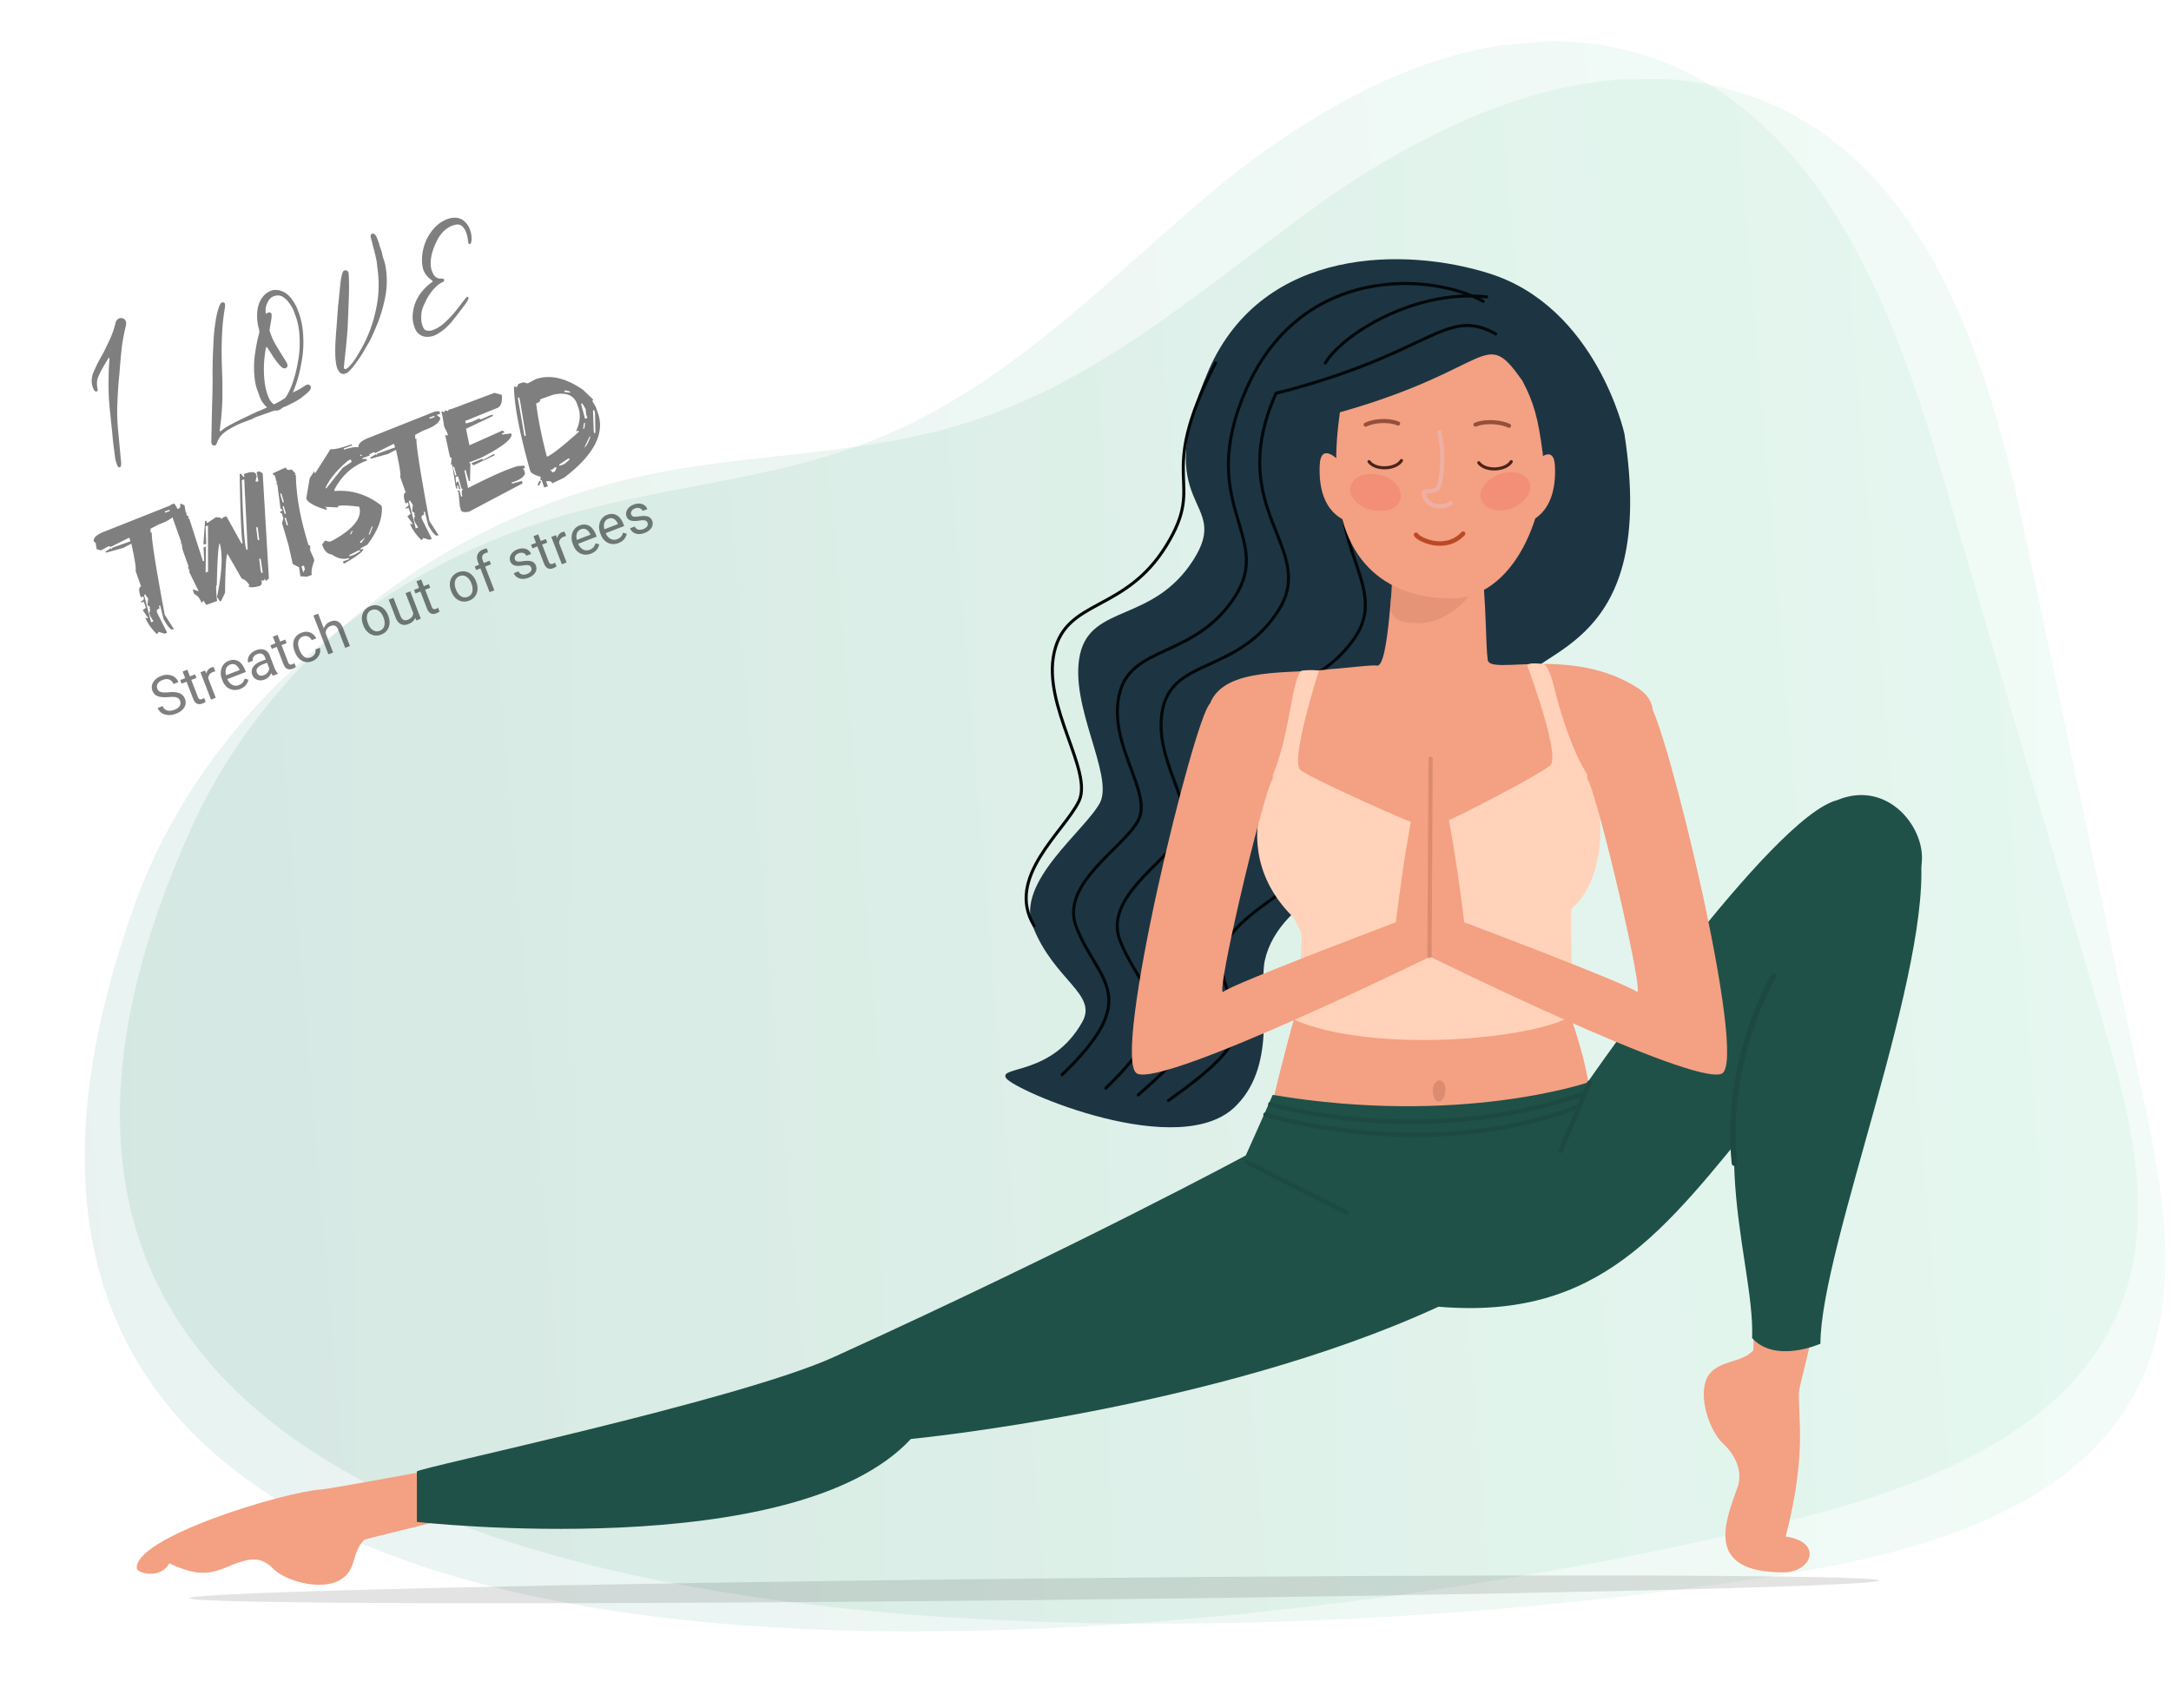 <svg xmlns="http://www.w3.org/2000/svg" width="704" height="554" fill="none" viewBox="0 0 704 554">
  <g clip-path="url(#clip0)" opacity=".1">
    <path fill="url(#paint0_linear)" d="M209.436 154.091c34.222-7.262 70.502-6.338 103.9-16.948 45.068-14.027 79.961-46.628 117.706-73.283 38.151-26.285 86.807-47.782 132.023-34.237 60.152 17.935 81.473 85.631 93.468 142.945 12.821 61.035 25.642 122.071 38.464 183.478 7.025 32.378 13.26 67.74-3.511 97.263-21.162 37.372-70.668 50.677-115.371 57.622-177.599 28.519-645.44 50.392-514.391-241.668 25.49-57.141 82.489-101.411 147.712-115.172z"/>
  </g>
  <g clip-path="url(#clip1)" opacity=".1">
    <path fill="url(#paint1_linear)" d="M181.717 167.451c33.546-9.926 69.787-11.853 102.249-25.053 43.828-17.521 76.053-52.76 111.59-82.297 35.97-29.198 82.788-54.449 128.927-44.496 61.375 13.158 87.944 78.972 104.401 135.167 17.573 59.84 35.146 119.681 52.75 179.892 9.545 31.726 18.537 66.49 4.136 97.239-18.164 38.917-66.473 56.067-110.492 66.501C400.466 536.777-64.214 595.31 43.502 293.864c20.927-58.967 74.274-107.574 138.215-126.413z"/>
  </g>
  <path fill="#F4A082" d="M135.546 477.569s-29.786 5.452-31.239 5.452c-11.987.727-61.387 15.63-59.934 25.807.727 1.454 7.628 3.272 10.534-1.817 10.17 4.725 13.803 3.271 20.705.363 4.722-1.817 8.717-2.907 12.713 1.091 3.632 3.998 15.256 7.633 21.794 3.998 5.812-3.271 3.632-8.723 7.991-13.085.364-.364 29.423-7.27 30.149-7.633 5.449-4.362-10.534-15.267-12.713-14.176z"/>
  <path fill="#1D3542" fill-rule="evenodd" d="M526.752 140.619s-9.081-41.073-43.952-51.978c-26.516-8.36-73.01-9.087-90.809 31.26-19.978 46.162 7.991 41.437-5.085 61.792-13.077 20.355-33.055 14.176-36.687 30.532-3.633 16.357 10.897 38.893 6.538 47.98-4.722 9.087-27.606 25.807-21.794 40.347 6.901 17.447 21.068 21.809 15.982 30.896-9.807 17.447-27.243 14.176-24.7 18.174 2.543 3.998 57.028 27.625 74.827 8.723 13.44-13.812 6.901-36.348 9.081-46.889 4.722-21.082 35.234-31.259 54.485-38.892 19.615-7.634 21.795-36.349 27.243-49.798 5.812-13.085 45.768-11.995 34.871-82.147z" clip-rule="evenodd"/>
  <path stroke="#01080A" stroke-linecap="round" stroke-linejoin="round" stroke-miterlimit="10" d="M480.984 97.73c-16.345-9.088-58.481-12.36-76.643 27.987-17.072 38.166 9.081 47.98-3.995 67.972-13.077 19.991-33.781 15.266-37.414 31.623-3.632 16.356 10.897 31.623 6.175 40.71s-25.79 20.718-19.978 34.894c6.902 17.447 21.794 22.172-4.722 47.616"/>
  <path stroke="#01080A" stroke-linecap="round" stroke-linejoin="round" stroke-miterlimit="10" d="M394.17 117.719c-19.978 38.893-2.542 37.439-15.982 59.248-13.44 21.809-32.328 17.084-36.324 34.531-3.996 17.447 12.713 38.529 7.991 48.343-4.722 9.814-23.973 24.717-14.529 40.347M484.98 108.269c-16.346-9.087-20.705 6.543-71.195 19.265-17.072 38.165 13.803 50.16.727 70.515-13.077 20.355-33.782 15.266-37.414 31.623-3.632 16.357 10.897 31.623 6.175 40.71s-25.79 20.719-19.978 34.895c6.902 17.447 21.794 22.172-4.722 47.616"/>
  <path stroke="#01080A" stroke-linecap="round" stroke-linejoin="round" stroke-miterlimit="10" d="M441.754 136.985c-19.251 37.075 11.261 50.887-2.906 70.515-14.166 19.629-34.507 13.449-39.229 29.443-4.359 15.993 9.444 31.986 4.359 41.073-5.086 9.087-26.88 19.265-21.795 34.167 6.176 17.811 14.893 18.538-13.076 42.891"/>
  <path stroke="#01080A" stroke-linecap="round" stroke-linejoin="round" stroke-miterlimit="10" d="M473.356 147.525c-22.884 34.895 5.812 51.615-10.17 69.789-15.983 18.174-35.961 9.814-41.773 25.444-6.175 15.63 5.812 32.713 0 41.073-6.175 8.36-28.695 16.357-25.063 31.623 4.359 18.175 12.713 19.992-17.435 41.437"/>
  <path fill="#F4A082" d="M452.652 177.694c-1.453 7.997-2.18 38.893-6.175 38.166-1.453-.364-12.714 1.09-14.53 1.09-12.713 1.818-34.87-1.09-39.593 11.268-4.358 10.905 40.683 51.615 33.781 78.513-2.905 11.268-14.529 50.16-15.255 61.792 51.942 9.45 106.065.727 105.338-3.635 0-28.715-14.529-43.255-11.623-66.881 2.179-2.908 9.807-26.898 10.17-34.167.364-6.907 33.418-29.442 16.346-40.71-21.431-13.813-47.947-3.999-48.674-9.087-.726-5.089-.363-18.175-2.179-32.35-1.816-12.722-26.153-12.359-27.606-3.999z"/>
  <path fill="#DB8C70" d="M478.441 187.872c0 5.816-9.807 14.539-18.888 14.176-9.081 0-9.16-3.683-8.26-9.766 0-5.816-1.184-12.043 7.897-12.043 9.444.363 19.251 1.454 19.251 7.633z" opacity=".6"/>
  <path fill="#F4A082" d="M434.127 149.344s-5.812-6.179-6.175 1.454c-.727 15.993 8.717 18.174 9.807 18.537 1.453.364-3.632-19.991-3.632-19.991zM498.056 149.706s5.812-6.18 6.175 1.454c.727 15.993-8.717 18.174-9.807 18.537-1.453.364 3.632-19.991 3.632-19.991z"/>
  <path fill="#F4A082" fill-rule="evenodd" d="M434.49 133.713c-.727 5.452-1.453 11.995-1.09 18.901 0 32.35 19.252 41.074 35.961 41.437 22.157 1.091 33.054-29.442 30.875-47.252-1.453-11.268-2.906-16.357-6.538-23.263-12.714-18.174-9.081-3.999-59.208 10.177z" clip-rule="evenodd"/>
  <path fill="#FFD2B9" d="M515.068 251.666c-5.218-7.543-9.466-22.01-11.032-28.527-1.567-6.516-3.039-7.581-3.039-7.581s-4.377-1.014-5.811.102c.383 1.084 11.051 29.617 7.47 32.588-2.861 2.594-29.139 16.504-39.239 20.679-10.239-3.82-38.801-16.772-41.751-19.266-3.319-2.85 5.664-31.05 6.008-32.147-2.249-.45-5.624 0-5.624 0s-1.297.536-2.636 7.103c-1.339 6.567-3.284 20.052-7.496 28.487-6.661 13.93-6.37 30.648 7.308 44.224.739.714 1.88 3.602 2.631 5.043 1.121 1.798-2.049 28.392-2.049 28.392 24.893 10.835 77.134 6.651 90.433-1.579 0 0-1.315-33.786-.601-34.526 12.171-10.391 10.645-35.449 5.428-42.992z"/>
  <path stroke="#EFAFA3" stroke-linecap="round" stroke-linejoin="round" stroke-miterlimit="10" stroke-width="1.38" d="M466.818 140.256c1.816 7.996.363 16.357-.363 17.811-1.453 2.18-5.086.363-4.722 2.18.726 4.362 6.175 4.726 8.717 2.908"/>
  <path stroke="#682C1A" stroke-linecap="round" stroke-linejoin="round" stroke-miterlimit="10" stroke-width="1.31" d="M442.844 137.711c2.18-1.09 6.902-1.817 10.534-.363" opacity=".69"/>
  <path stroke="#49241B" stroke-linecap="round" stroke-linejoin="round" stroke-miterlimit="10" d="M454.468 149.343c-1.816 2.908-8.354 3.271-10.534.363M490.065 149.707c-1.816 2.907-8.354 3.271-10.534.363"/>
  <path stroke="#682C1A" stroke-linecap="round" stroke-linejoin="round" stroke-miterlimit="10" stroke-width="1.31" d="M489.339 138.076c-2.18-1.091-7.265-1.818-10.897-.364" opacity=".69"/>
  <path stroke="#BC4926" stroke-linecap="round" stroke-linejoin="round" stroke-miterlimit="10" stroke-width="1.45" d="M459.19 173.425c.726 1.454 9.444 5.816 15.256-.363"/>
  <path fill="#ED5851" fill-rule="evenodd" d="M453.741 162.792c-1.453 2.908-6.175 3.635-10.533 2.181-4.359-1.817-6.539-5.452-4.723-8.36 1.453-2.908 6.175-3.635 10.534-2.181 4.359 1.817 6.175 5.452 4.722 8.36zM480.984 163.156c1.816 2.544 6.538 3.271 10.534 1.09 3.996-2.18 5.812-5.815 3.996-8.723-1.817-2.544-6.539-3.271-10.534-1.091-4.359 2.181-6.175 6.18-3.996 8.724z" clip-rule="evenodd" opacity=".24"/>
  <path fill="#EFAFA3" d="M465.728 365.251c0 1.817-.726 3.635-1.816 3.635-1.089 0-1.816-1.454-1.816-3.635 0-1.817.727-3.635 1.816-3.635.727.364 1.816 1.818 1.816 3.635z"/>
  <path stroke="#01080A" stroke-linecap="round" stroke-linejoin="round" stroke-miterlimit="10" d="M429.768 117.72c5.448-9.087 28.696-23.99 52.306-21.446"/>
  <path fill="#1F5148" d="M622.647 282.377c3.632-11.631-9.444-30.169-26.88-22.899-21.431 5.452-81.002 91.597-81.002 91.597s-41.409 14.176-102.069 3.999c-2.18 5.088-8.718 19.628-8.718 19.628s-53.759 29.078-133.671 65.427c-31.239 14.175-135.124 35.984-135.124 37.075v16.357s122.41 13.812 160.187-26.898c0 0 98.437-9.451 171.085-42.891 52.306 4.362 73.011-24.353 104.975-63.61 25.064-30.896 45.405-59.247 51.217-77.785z"/>
  <path stroke="#1D4941" stroke-linecap="round" stroke-linejoin="round" stroke-miterlimit="10" stroke-width="1.44" d="M411.928 358.097s49.037 14.87 101.748-3.387M410.354 361.477s52.186 16.446 101.869-2.768"/>
  <path stroke="#1D4941" stroke-linecap="round" stroke-miterlimit="10" stroke-width="1.44" d="M515.401 351.113l-9.353 22.134"/>
  <path fill="#F4A082" d="M590.682 420.502s-6.902 28.715-7.265 30.169c-.726 7.269 2.906 19.628-4.359 47.616 12.35 1.817 8.355 11.631-.726 11.631-25.79 0-18.889-16.356-14.893-27.624 1.816-5.089-.726-10.541-4.722-14.176-3.996-3.635-8.354-14.903-5.085-21.446 3.269-5.815 10.897-4.361 14.892-8.723.364-.364-.363-24.717 0-25.444 4.359-6.543 22.884 5.816 22.158 7.997z"/>
  <path fill="#1F5148" d="M622.647 275.834c4.722 37.075-32.328 128.673-32.328 159.932 0 0-14.53 6.543-22.158-1.817 1.09-26.898-21.068-74.877 14.166-122.494 21.431-29.442 27.243-27.261 40.32-35.621z"/>
  <path stroke="#1D4941" stroke-linecap="round" stroke-miterlimit="10" stroke-width="1.75" d="M575.212 316.37s-16.234 27.085-12.798 60.877"/>
  <path fill="#F4A082" d="M392.354 228.219c-5.085 4.362-32.328 115.588-23.61 119.95 9.081 4.361 96.984-38.893 96.984-38.893s-1.816-49.07-1.816-61.792c-5.085-.727-11.26 51.614-11.26 51.614s-53.033 19.992-55.939 22.536c-2.906 2.545 12.713-63.973 15.983-69.061 1.089-5.089-14.893-28.352-20.342-24.354z"/>
  <path fill="#F4A082" d="M534.743 228.219c5.086 4.362 32.329 115.588 23.611 119.95-9.081 4.361-96.621-38.893-96.621-38.893s1.816-49.07 1.816-61.792c5.085-.727 11.26 51.614 11.26 51.614s53.033 19.992 55.939 22.536c2.906 2.545-12.713-63.973-15.983-69.061-1.453-5.089 14.893-28.352 19.978-24.354z"/>
  <path stroke="#DB8C70" stroke-linecap="round" stroke-linejoin="round" stroke-miterlimit="10" stroke-width="1.38" d="M463.549 310.003l.363-63.973"/>
  <path fill="#DB8C70" d="M468.634 353.983c0 1.817-1.09 3.271-2.179 3.271-1.09 0-1.816-1.817-1.816-3.635 0-1.817 1.089-3.271 2.179-3.271 1.09 0 2.179 1.454 1.816 3.635z"/>
  <path stroke="#1D4941" stroke-linecap="round" stroke-miterlimit="10" stroke-width="1.44" d="M404.341 376.883l32.328 16.357"/>
  <path fill="#000" fill-opacity=".2" d="M609.358 512.564c.02 1.902-122.579 4.776-273.95 6.352-151.368 1.576-274 1.331-274.02-.648-.02-1.902 122.579-4.776 273.947-6.352 151.371-1.575 274.004-1.255 274.023.648z" opacity=".56"/>
  <path fill="#000" d="M35.477 116.32c-.028.711-.098 1.436-.126 2.146-.114 2.048-.13 4.108-.146 6.168-.016 2.06.066 4.132.23 6.174.15 2.002.398 4.015.59 6.001.351 3.097.564 6.196.998 9.263.132 1.028.248 2.013.406 2.984.138.652.414 1.301.635 1.923.074.207.216.343.357.48.198.163.56.128.666-.096.066-.21.188-.394.197-.63a7.575 7.575 0 00-.019-.974c-.345-3.473-.648-6.96-.994-10.433a65.09 65.09 0 01-.235-7.9c.119-3.217.294-6.407.623-9.558.13-1.214.203-2.454.292-3.652.154-1.409.251-2.844.405-4.253.24-2.746.786-5.414 1.39-8.056.077-.308.155-.615.15-.894.108-.879-.465-1.702-1.302-1.826-.852-.164-1.596.24-1.956 1.068-.148.239-.184.532-.262.84-.439 1.79-1.087 3.514-1.848 5.185-.67 1.404-1.311 2.753-1.995 4.116-.133.281-.309.576-.484.872-1.051 1.773-1.934 3.627-2.76 5.508a7.129 7.129 0 00-.517 2.098 6.057 6.057 0 00.564 3.301c.103.29.275.51.529.699.142.137.42.132.57.031.152-.1.247-.227.23-.408-.006-.278-.067-.583-.114-.846-.19-1.194-.143-2.377.309-3.472.413-.94.841-1.839 1.367-2.726.618-1.153 1.307-2.238 1.981-3.364.027-.056.11-.086.193-.115.044.124.088.249.076.346zm52.296 17.253l1.078-.383c1.81-.689 3.678-1.212 5.344-2.176l.124-.044c1.393-.681 2.687-1.374 3.88-2.357.506-.413 1.055-.841 1.547-1.296.246-.228.492-.455.682-.709.205-.213.297-.479.36-.828.123-.838-.761-1.224-1.327-.977-.207.074-.359.174-.551.289-.646.416-1.292.832-1.912 1.192-.785.419-1.614.713-2.355 1.256-.549.428-1.168.788-1.758 1.231-1.592 1.172-3.328 2.068-5.15 2.854-1.422.598-2.8 1.321-4.292 1.85-.125.045-.208.074-.317.16-.483.218-.925.421-1.366.624-.358.174-.717.348-1.034.507-.4.189-.758.363-1.158.551-.276.145-.608.263-.883.407a88.237 88.237 0 00-3.046 1.548c-1.268.636-2.521 1.315-3.645 2.227-.136.142-.33.257-.522.372 0 0-.083.029-.097-.012a.333.333 0 01-.142-.137c.033-.432.108-.879.156-1.269.127-1.352.352-2.693.438-4.03.145-1.826.277-3.694.283-5.517.004-1.962.023-3.883 0-5.789-.166-4.283-.332-8.566-.178-12.87.112-2.841.266-5.697.698-8.558.087-.544.16-1.13.273-1.73.021-.335.1-.643.08-.963.023-.195-.036-.36-.095-.526-.061-.305-.454-.493-.8-.416-.25.088-.484.218-.59.442a5.326 5.326 0 00-.429.9 25.383 25.383 0 00-1.197 5.046 55.608 55.608 0 00-.631 6.247c-.206 3.761-.33 7.493-.313 11.223.024 1.252.007 2.518-.01 3.785-.022 1.782-.07 3.62-.133 5.416-.056 2.868-.14 5.792-.18 8.702a58.265 58.265 0 00-.051 3.146c-.037.293-.031.571.072.861.076.347.345.578.694.641a.666.666 0 00.773-.321c.149-.24.282-.52.375-.787.45-1.233 1.182-2.193 2.196-3.02.261-.186.507-.413.81-.614a31.402 31.402 0 015.125-2.659c.788-.28 1.576-.56 2.35-.881.33-.117.677-.194.938-.379.66-.375 1.366-.625 2.07-.875l3.816-1.354zm-3.492-4.737c.512 1.312 1.327 2.424 2.403 3.349a3.621 3.621 0 002.161.961c.669.043 1.365.029 1.984-.331.563-.386 1.153-.829 1.616-1.367a15.745 15.745 0 002-3.044c.619-1.153 1.027-2.372 1.476-3.605a45.207 45.207 0 001.673-6.337c.228-1.201.455-2.402.585-3.615.118-1.116.18-2.258.2-3.386.027-3.605-.333-7.119-1.678-10.516l-.118-.332c-.5-1.41-1.276-2.675-2.162-3.855-.8-1.07-1.846-1.913-3.177-2.374-1.248-.491-2.514-.509-3.756.072-.841.392-1.582.935-2.193 1.712-1.196 1.498-1.747 3.234-1.878 5.102-.173 1.882.072 3.756.58 5.583.106.43.156.832.024 1.252-.065.21-.09.405-.155.615-.608 2.364-1.022 4.752-1.323 7.193-.178 1.604-.202 3.246-.128 4.901.153 2.14.388 4.251 1.248 6.28l.618 1.742zm1.931-26.924l.054-.113c-.35-1.51 0-2.894.754-4.189.592-1.097 1.61-1.645 2.777-1.78.82-.057 1.59.137 2.24.654.706.543 1.344 1.157 1.845 1.913.673.975 1.263 1.979 1.619 3.113l.088.249c1.052 2.569 1.493 5.26 1.573 7.986.087 2.35-.021 4.676-.449 7.023-.287 1.689-.617 3.393-1.1 5.059-.48 1.804-1.114 3.57-1.958 5.27a15.176 15.176 0 01-1.66 2.69c-.326.396-.667.75-1.08 1.037-.316.159-.633.318-.924.421-.512.135-1.015.033-1.41-.293-.722-.585-1.182-1.355-1.518-2.17a18.763 18.763 0 01-.92-2.988c-.366-1.691-.51-3.414-.558-5.124-.075-2.448.143-4.86.542-7.289.024-.196.09-.406.155-.616l.107-.224c.124-.044.21.065.281.133.33.537.702 1.059 1.033 1.595.775 1.265 1.608 2.558 2.576 3.708.313.356.626.711.966 1.011.156.178.381.285.606.392.225.107.503.102.752.013.414-.147.7-.528.635-.972-.12-.471-.268-.886-.54-1.256-.46-.771-.946-1.485-1.406-2.255-.891-1.458-1.824-2.902-2.605-4.445-.534-.978-.819-2.044-1.213-3.025-.103-.29-.067-.583.01-.891.174-1.088.363-2.136.537-3.225.048-.39.067-.864.059-1.281-.014-.696-.895-.943-1.32-.559-.15.1-.343.215-.494.315l-.054.113zm36.822-22.59l-.633-1.784c-.159-.317-.235-.663-.421-.924a2.162 2.162 0 00-.57-.685.743.743 0 00-.822-.082c-.291.103-.41.426-.404.704-.01.237.037.5.125.75.386 1.216.578 2.549 1.005 3.751.074.207.106.43.138.652.061.305.179.636.241.941.12.471.184.915.305 1.386.24.942.274 1.957.405 2.984.449 3.109.496 6.267.167 9.419a46.908 46.908 0 01-1.435 7.139c-.611 2.224-1.447 4.342-2.354 6.391-.922 2.008-2.027 3.894-3.146 5.738-.621 1.014-1.298 2.002-2.116 2.852a7.244 7.244 0 01-.792.795c-.151.1-.344.215-.551.289-.317.159-.628-.058-.648-.377a3.092 3.092 0 01.016-.613c.2-1.938.414-3.835.613-5.773.154-1.409.251-2.844.405-4.253.064-1.003.17-2.021.193-3.009.117-2.563.235-5.126.311-7.674.113-2.841.198-5.626.032-8.462-.02-.32-.055-.681-.075-1-.049-.404-.445-.73-.85-.82-.391-.048-.791.141-.951.478-.161.337-.295.618-.358.967-.152.755-.331 1.565-.428 2.346-.259 2.427-.477 4.839-.737 7.265a.996.996 0 01-.05.252c-.153 2.201-.332 4.459-.485 6.661-.167 2.16-.349 4.279-.433 6.41-.055 2.214-.053 4.454.407 6.672.167.735.471 1.327.914 1.917a1.656 1.656 0 001.792.578c.498-.177.939-.38 1.307-.791.409-.425.901-.88 1.281-1.388.653-.792 1.235-1.652 1.858-2.527a29.834 29.834 0 001.999-3.184c.727-1.238 1.47-2.435 2.085-3.728a64.805 64.805 0 001.733-3.93c.545-1.36 1.063-2.664 1.468-4.022.917-2.94 1.625-5.946 1.803-8.997.089-1.853.04-3.703-.246-5.562-.141-.79-.254-1.637-.534-2.425-.294-.83-.589-1.659-.717-2.547-.02-.32-.165-.595-.253-.844-.194-.678-.456-1.285-.677-1.907l.083-.03zm16.649 12.486c-1.509 1.143-2.805 2.49-3.859 4.124-1.309 2.1-1.989 4.395-2.024 6.928.013 1.35.33 2.638.869 3.894.769 1.641 2.191 2.491 3.916 2.485a6.29 6.29 0 003.033-.796c1.114-.675 2.214-1.392 3.157-2.287.504-.553 1.079-1.037 1.569-1.631.543-.706 1.1-1.371 1.643-2.077 1.018-1.342 2.051-2.642 3.054-4.025.312-.438.553-.943.808-1.407.08-.169.078-.308.06-.489.012-.097-.115-.192-.186-.26-.07-.069-.21-.066-.236-.01-.178.157-.398.328-.561.526-.828 1.087-1.697 2.19-2.525 3.277a32.637 32.637 0 01-4.746 5.046c-1.124.912-2.306 1.659-3.704 2.061a3.23 3.23 0 01-1.628.018c-.405-.09-.674-.321-.889-.665-.157-.178-.216-.344-.289-.551-.336-.815-.547-1.674-.537-2.565-.053-1.335.088-2.645.594-3.852.771-1.908 1.71-3.735 3.015-5.319.952-1.131 1.964-2.097 3.273-2.748.125-.044.249-.089.359-.174a.503.503 0 00.172-.435c.024-.195-.162-.456-.357-.48-.237-.01-.488-.06-.725-.07-.237-.01-.5.038-.766-.055a2.64 2.64 0 01-1.67-1.415c-.418-.785-.713-1.614-.8-2.517-.127-1.543.066-3.105.51-4.616a21.708 21.708 0 011.743-4.167c.766-1.393 1.772-2.637 3.133-3.54.85-.628 1.763-.952 2.76-1.166.972-.158 1.77.119 2.369.887.328.397.614.809.776 1.265.466 1.049.682 2.186.801 3.31.018.181.05.403.124.61.029.084.156.179.268.232.113.054.362-.035.415-.147.054-.112.149-.24.161-.337.089-.405.152-.755.159-1.13-.004-.933-.106-1.877-.415-2.748a6.673 6.673 0 00-1.767-2.874c-.936-.929-2.113-1.351-3.407-1.313-1.154.036-2.247.378-3.281.885-1.944.97-3.418 2.473-4.582 4.193-.757 1.156-1.375 2.309-1.795 3.625-.762 2.325-1.051 4.668-.671 7.055.284 1.72 1.13 3.054 2.487 4.113.212.205.452.353.706.543.071.068.074.207.118.332-.22.171-.398.328-.632.457zM55.345 163.861l1.312-.025.278.782-1.173.417 1.198.895c-.105 1.506-1.96 2.898-5.564 4.177l-2.6 1.363.026 1.312.391-.139c-.123 2.134 1.273 11.033 4.19 26.699l2.977 4.668-.39.139c-.584.207-1.568-.912-2.953-3.356l-.997-4.05-.139-.392-.391.139.277.783c-.782.277-1.08.677-.895 1.198l.138.391 3.003 5.981.14.391-.783.278-1.981-.618-.252.529-.391.139c-1.844-1.884-3.06-3.655-3.647-5.312l.53.253.391-.139-1.754-2.461 1.035-.807-.694-1.956-.783.278-.138-.391c.782-.278 1.08-.677.896-1.199l-.14-.391-.782.277c-.74-2.086-.719-3.267.063-3.545l-1.804-5.085c.284-.515-.166-3.438-1.35-8.769l-2.6 1.363-5.614 1.552-.139-.392 1.817-1.085.139.391.252-.529 5.867-2.082-.416-1.174-5.98 3.003-.53-.252-.392.139-2.208 1.224-1.45-.366-.304-2.095-.53-.252c-.462-1.304.87-2.511 4-3.621l20.844-8.278zm-1.93 2.006l.139.392 1.564-.556-.139-.391-1.564.555zm-6.7 27.04l2.271 8.883.783-.278-1.085-1.817-.278-.782.366-1.451-.391.139.252-.53-.139-.391-.53-.253-.139-.391.228-1.842-.947-1.426-.39.139zm8.65-29.208l1.174-.417 1.085 1.817c.782-.277 1.034-.807.757-1.59l.391-.138 1.06.504.441 2.486.392-.139-.253.53.14.391.529.253.139.391-.391.138.53.253.138.391 4.19 13.046.138.392.391-.139-.214-4.328.782-.278-.1 8.404.782-.278-.026-14.964-.782.277.24 5.64-.782.278-.14-.391.518-7.23.391-.139.278.782 2.851-1.892c1.18.013 1.84.219 1.981.618l.253-.53 1.173-.416 4.896 8.832.39-.139c-.413-1.166-.741-8.614-.985-22.343l.391-.139.808 1.034.39-.138-.277-.783.391-.138c1.933-.686 3.115-.665 3.546.063l.277.782-.365 1.451.138.391.783-.278-.58-2.876.781-.278 1.06.505.14.391 1.995 33.876-1.035.807-.278-.782-.252.53-.391.139-.53-.253c.37 1.044.164 1.704-.618 1.981-2.152.557-3.334.536-3.546-.063l.391-.138c-.723-1.212-1.569-1.939-2.536-2.183l-4.618-8.05c-.44.173-.709 4.379-.807 12.617l-1.262 2.65-.391.139-.947-1.426c1.648-8.011 1.93-13.836.846-17.475-.446.935-.753 5.448-.921 13.538-.322.115-.289 1.864.1 5.249l-3.52 1.25-.946-1.426-.252.53-.391.138c-.501-1.411-1.262-2.315-2.284-2.712l-.555-1.565 1.98.618-3.141-6.371.252-.53-.53-.253.252-.53-.39.139.252-.53-1.944-5.476-.302-2.094-.392.138.253-.529-3.609-10.17-.53-.253-.139-.391.896-1.198zm23.05-7.973c.402 13.346.86 20.748 1.378 22.205l.139.391.39-.139-1.124-22.734-.782.277zm4.658 15.316l.467 3.798.14.391.39-.139-.467-3.798-.138-.391-.392.139zm.985 10.22l.467 3.798.277.782.391-.139-.605-4.189-.14-.391-.39.139zm8.61-29.686c.216.804.846 1.021 1.889.651l1.268 1.311-.275.538.391-.139c.088 6.186 1.212 12.981 3.373 20.383l.695 2.396.529.252.116.399-.275.539.391-.139-.275.538 1.201 2.656.232.799c-.797 2.182-1.063 3.745-.798 4.687l-1.564.555-2.165-.113-.42-2.934-2.05-1.034-1.369-6.12-2.107-7.179.435-1.476-.463-1.597-.507-.26-.116-.4.783-.277-.116-.4-.507-.26-1.05-7.995-.39.139.275-.539-.718-2.387-.507-.261-.116-.399 4.21-1.934zm-1.827 8.575l.833 2.787.391-.139-.833-2.787-.391.139zm.79 4.124l.694 2.396.391-.139-.694-2.396-.392.139zm.65 3.733l.718 2.387.391-.139-.718-2.387-.39.139zm5.483 15.67l.58 1.996.527-1.068-.325-1.206-.782.278zm9.445-38.065c.875.276 3.161-.241 6.858-1.553l.116.399-2.738.972.116.399c3.267-1.159 5.585-1.101 6.953.175l.231.799-1.955.694.115.399 2.854-.572.116.399-2.347.833.116.399c.782-.277 1.25-.15 1.405.382-4.648 1.65-8.196 4.817-10.643 9.502l.115.4c5.526-.441 10.586 1.14 15.18 4.742l.116.399c.246 3.713-1.304 7.786-4.653 12.221l-2.254 1.24.116.4.782-.278c.22.716-1.895 2.348-6.346 4.894l-.231-.798 1.956-.694-.093-.408c-1.672.593-3.507.217-5.505-1.129-1.378-.185-2.366-1.121-2.965-2.808a5.63 5.63 0 01-.148-.492l.942-1.215 1.405.383.782-.278c6.954-3.763 9.918-7.457 8.891-11.082-3.638-.47-5.956-.529-6.953-.175l.116.399-4.398-.201.507.261.255.79c-4.101-1.239-6.337-2.501-6.706-3.786l1.117-6.562 1.492-2.291.232.799 5.051-7.958zm-1.59 12.455l.115.399 5.376-6.752 2.898-1.909-.232-.799-.782.278c-3.582 2.998-6.04 5.926-7.375 8.783zm7.853 15.269l.391-.139.551-1.076-.391.139-.551 1.076zm7.041-2.498l-.986 2.551.391-.138.986-2.552-.391.139zm-3.791 4.868l.139.391.391-.139 1.217-1.753-1.747 1.501zm-3.469 4.314l.116.399 1.565-.555 1.84-1.093-.139-.392-.391.139-2.991 1.502zm27.914-46.614l1.312-.025.277.782-1.173.417 1.199.896c-.105 1.505-1.96 2.897-5.565 4.176l-2.599 1.363.025 1.312.391-.139c-.123 2.134 1.273 11.033 4.19 26.699l2.978 4.668-.392.139c-.582.207-1.567-.912-2.952-3.356l-.997-4.05-.139-.391-.391.138.278.783c-.783.277-1.081.677-.896 1.198l.139.392 3.003 5.98.139.391-.783.278-1.981-.618-.252.53-.391.138c-1.843-1.884-3.059-3.655-3.647-5.311l.53.252.391-.139-1.754-2.46 1.035-.808-.694-1.956-.782.278-.139-.391c.782-.278 1.081-.677.896-1.199l-.139-.391-.782.278c-.74-2.086-.719-3.268.063-3.546l-1.805-5.085c.284-.515-.166-3.438-1.35-8.769l-2.599 1.363-5.615 1.552-.138-.391 1.816-1.085.139.391.253-.53 5.867-2.082-.417-1.174-5.98 3.003-.53-.252-.391.139-2.209 1.224-1.451-.366-.302-2.095-.53-.252c-.463-1.304.87-2.511 3.999-3.621l20.845-8.278zm-1.931 2.007l.139.391 1.564-.555-.138-.392-1.565.556zm-6.7 27.039l2.272 8.883.782-.278-1.085-1.817-.278-.782.366-1.451-.391.139.252-.53-.138-.391-.53-.253-.139-.391.227-1.842-.946-1.426-.392.139zm27.82-35.052l2.352.642c.269 2.512-.333 3.978-1.808 4.398l-10.052 4.085.232.799 1.981-.548 2.288-1.071.524.306.399-.115 2.679-1.21.807-.209.116.4-8.754 4.168 1.083 5.315.4-.116 10.327-4.623.492.291.116.4-.807.208.139.391 2.905-.357.115.4c-.05 1.658-3.374 4.167-9.97 7.527l-3.886 1.534.507.261-.123 5.639-.391.139-1.019-3.602-.4.116 1.168 5.699c7.437-3.813 12.805-6.184 16.102-7.112l2.098-.149.254.791-.798.231.492.292.347 1.198c-.403 1.248-1.852 2.228-4.345 2.94l.116.4 3.203-.904.208.807-17.252 9.127-.4.116c-1.356.17-2.129-.013-2.319-.55l-.025-.069-.347-1.198-.421-4.617-.515-.284.79-.254.556 2.005.408-.093c-.309-1.358-.226-2.096.251-2.214l-.524-.306-1.103-3.986-.807.208.157 2.121.306-.524.399-.115.672 2.404-.407.092-.34-1.175-.399.116.232.799-.4.116-.231-.799-1.101-7.044-.399.116.228-2.206-.515-.283-.116-.399-1.492-6.906.515.284.399-.116-.231-.799-.956-1.889-.619-3.717-.348-1.198.408-.093.515.283.283-.515.408-.092.507.26.283-.515 1.206-.324 13.647-5.128zm-13.514 24.044l.787 2.803.399-.116-.779-2.78-.407.093zm13.087-4.075l.391-.138.093.407-6.834 3.228-.523-.307-.107-.376 3.486-1.418.115.399 3.379-1.795zm8.163-22.843l1.564-.556 1.451.366 2.599-1.362c4.525-1.606 9.623-.479 15.293 3.381l3.344 3.217-.253.53 1.085 1.817.694 1.956c2.379 6.703-1.293 13.731-11.015 21.084l-3.772 1.779c-.234-.659-.895-.866-1.981-.618l.555 1.564-1.173.417-.833-2.347-.53-.252.252-.53-.139-.391c-1.945-.519-3.051-1.154-3.318-1.906-3.409-12.088-5.159-21.156-5.249-27.203l.391-.139.53.252.505-1.059zm-.177 4.466l2.069 12.037.139.391.391-.138-1.93-11.646-.278-.783-.391.139zm7.23.517c.185.522-.244.968-1.287 1.338.644 5.125 1.805 10.879 3.482 17.261 1.519-.539 4.968-3.231 10.347-8.076l-.139-.391-.782.278c1.329-2.873 1.586-5.459.769-7.76l-.416-1.173c-1.018-2.869-3.575-3.87-7.672-3.003l-4.302 1.526zm7.823-2.776l.138.392 1.843.227-.139-.391-1.451-.366-.391.138zm5.463 4.227l1.275 4.833.782-.278-.417-1.173-.164-1.704-1.085-1.816-.391.138zm3.849 2.158l.265 6.952.138.391.391-.139-.126-6.561-.277-.782-.391.139zm-2.94 4.126l-.227 1.842.391-.139.227-1.842-.391.139zm.151 7.873c.581-.31 1.216-1.416 1.905-3.318l-.138-.391-1.767 3.709zm-8.163 5.539l.138.392 1.565-.556 1.678-1.476-.139-.391-.391.139-2.851 1.892zm-2.991 1.502l.808 1.035.782-.278.505-1.06-.139-.391-.391.139-1.035.807-.53-.252zm-3.469 3.874l.391-.139.138.391-.504 1.06-.391.139-.139-.392.505-1.059zM54.659 226.071c-1.404.121-2.54.035-3.407-.259-.869-.299-1.473-.889-1.813-1.769a3.105 3.105 0 01-.142-1.857c.15-.623.477-1.192.981-1.707.508-.523 1.161-.938 1.96-1.246.869-.335 1.685-.458 2.447-.369.769.086 1.426.341 1.972.765.553.421.95.949 1.195 1.583l-1.599.617c-.27-.7-.707-1.175-1.312-1.425-.608-.255-1.343-.217-2.207.117-.803.31-1.345.723-1.623 1.238-.278.516-.306 1.063-.082 1.643.13.339.341.6.632.783.29.183.678.3 1.162.352.485.052 1.094.043 1.827-.026 1.018-.098 1.875-.089 2.572.025.703.112 1.278.342 1.727.69.452.341.797.82 1.035 1.438.247.639.292 1.269.135 1.888-.153.612-.494 1.171-1.021 1.675-.528.505-1.21.919-2.046 1.242-.76.293-1.54.434-2.343.423a4.367 4.367 0 01-2.161-.598c-.643-.38-1.111-.95-1.404-1.71l1.59-.613c.203.524.503.911.9 1.16.403.246.856.37 1.359.371a4.397 4.397 0 001.566-.312c.814-.315 1.38-.728 1.698-1.239.317-.512.362-1.063.134-1.654-.15-.388-.356-.679-.62-.873-.259-.201-.631-.327-1.116-.379-.487-.057-1.152-.048-1.996.026zm12.039 1.488c-.308.245-.678.45-1.11.617-.618.238-1.187.244-1.707.018-.516-.228-.934-.761-1.257-1.597l-2.126-5.511-1.615.624-.446-1.157 1.615-.623-.832-2.156 1.534-.592.832 2.157 1.656-.639.446 1.156-1.657.639 2.13 5.518c.162.421.359.672.59.752.23.075.496.054.797-.062.114-.044.237-.101.367-.17.128-.075.23-.139.303-.192l.48 1.218zm1.868-11.102c.098-.038.227-.072.385-.101.156-.035.267-.05.332-.043l.54 1.402a4.39 4.39 0 00-.77.222c-.504.194-.882.469-1.134.823a2.216 2.216 0 00-.39 1.235l2.432 6.305-1.533.592-3.423-8.873 1.492-.575.422.996c.086-.461.265-.859.537-1.197.27-.342.64-.604 1.11-.786zm11.153 1.463l-6.002 2.316c.229.545.537 1.001.923 1.367.386.366.824.606 1.313.718.493.105 1.001.057 1.526-.146.514-.198.917-.473 1.209-.824a3.46 3.46 0 00.663-1.283l1.205.364a4.192 4.192 0 01-.834 1.745c-.424.528-1.041.948-1.85 1.26-.81.312-1.593.404-2.352.276a4.024 4.024 0 01-2.024-.971c-.584-.522-1.036-1.196-1.354-2.021l-.136-.353c-.356-.924-.487-1.8-.392-2.628.093-.833.364-1.547.813-2.141a3.85 3.85 0 011.699-1.287c.825-.318 1.58-.396 2.265-.233.688.156 1.288.508 1.802 1.057.513.55.934 1.251 1.263 2.103l.263.681zm-2.052-.753c-.312-.678-.724-1.184-1.237-1.52-.51-.344-1.12-.379-1.83-.105a2.139 2.139 0 00-1.274 1.264c-.234.599-.245 1.326-.035 2.181l4.42-1.705-.044-.115zm11.392-.457c.12.311.272.623.455.936a3.9 3.9 0 00.552.747l.05.132-1.598.616c-.175-.177-.366-.458-.57-.844-.18.446-.447.854-.801 1.223-.35.361-.783.641-1.297.839-.59.228-1.16.315-1.707.263a2.862 2.862 0 01-1.425-.543c-.4-.304-.693-.7-.881-1.186-.243-.629-.287-1.224-.133-1.786.16-.564.495-1.07 1.006-1.519.515-.456 1.18-.841 1.994-1.155l1.493-.576-.273-.705c-.208-.541-.533-.903-.974-1.084-.437-.19-.956-.168-1.558.064a2.524 2.524 0 00-.908.576 1.767 1.767 0 00-.48.779c-.077.275-.067.538.03.789l-1.533.592c-.167-.432-.18-.907-.041-1.426.139-.518.428-1.007.866-1.465.437-.463 1-.828 1.689-1.094.656-.253 1.273-.362 1.851-.328a2.729 2.729 0 011.55.551c.45.336.8.826 1.048 1.471l1.595 4.133zm-3.493 2.252c.35-.135.652-.321.906-.557.258-.244.457-.509.597-.796.14-.287.223-.57.247-.849l-.708-1.837-1.247.481c-.874.337-1.49.735-1.847 1.193-.36.453-.435.95-.226 1.491.112.29.278.524.497.703.22.179.482.288.786.328.302.034.634-.018.995-.157zm10.39-2.69c-.309.245-.678.45-1.11.617-.618.238-1.187.244-1.708.018-.515-.229-.934-.761-1.256-1.597l-2.126-5.511-1.616.623-.446-1.156 1.616-.623-.832-2.157 1.533-.591.832 2.157 1.657-.64.446 1.157-1.657.639 2.13 5.518c.162.421.359.672.59.752.23.075.496.054.796-.062.115-.044.238-.101.368-.17.128-.075.23-.139.303-.192l.48 1.218zm7.749-6.211c.173.53.184 1.088.033 1.673a3.825 3.825 0 01-.875 1.591 3.945 3.945 0 01-1.556 1.071c-.858.331-1.66.415-2.409.251a3.956 3.956 0 01-1.945-1.087c-.554-.558-.99-1.247-1.306-2.067l-.133-.345c-.316-.82-.456-1.62-.418-2.401a3.89 3.89 0 01.712-2.111c.442-.629 1.092-1.109 1.95-1.441.678-.261 1.333-.354 1.965-.277a3.368 3.368 0 011.693.675c.488.371.863.854 1.125 1.45l-1.452.56a2.394 2.394 0 00-.697-.88 2.108 2.108 0 00-1.008-.44 2.234 2.234 0 00-1.151.142c-.585.226-1 .562-1.242 1.007-.245.44-.35.93-.318 1.47.03.535.155 1.086.374 1.655l.133.344c.35.908.83 1.596 1.437 2.065.614.466 1.352.533 2.216.2.355-.137.658-.339.907-.604.252-.274.426-.579.522-.918a1.843 1.843 0 00-.009-1.023l1.452-.56zm3.442-8.488c1.897-.732 3.26-.023 4.089 2.125l2.243 5.814-1.534.592-2.249-5.831c-.261-.678-.599-1.113-1.012-1.305-.408-.194-.907-.177-1.498.05-.47.182-.844.474-1.122.876-.272.4-.435.859-.487 1.375l2.449 6.347-1.534.591-4.859-12.595 1.534-.592 1.841 4.773a3.561 3.561 0 012.139-2.22zm10.621 1.084c-.331-.858-.465-1.692-.4-2.502.064-.81.325-1.526.782-2.148.46-.63 1.095-1.101 1.904-1.413.82-.316 1.612-.396 2.376-.238a4.084 4.084 0 012.031 1.063c.591.557 1.053 1.264 1.384 2.122l.072.189c.332.858.465 1.692.401 2.502a4.147 4.147 0 01-.791 2.151c-.457.623-1.093 1.091-1.907 1.405-.815.314-1.603.396-2.365.244a4.242 4.242 0 01-2.031-1.063c-.591-.557-1.052-1.265-1.384-2.123l-.072-.189zm1.606-.403c.232.602.537 1.115.914 1.541.384.424.821.71 1.312.86.489.144 1.004.112 1.545-.097.536-.207.937-.527 1.202-.963.263-.44.392-.945.386-1.515a4.888 4.888 0 00-.349-1.758l-.073-.189a4.88 4.88 0 00-.923-1.538c-.383-.423-.82-.71-1.311-.86-.491-.149-1.007-.12-1.549.089-.535.207-.935.53-1.198.971-.258.439-.387.944-.386 1.515.006.569.125 1.154.357 1.756l.073.188zm13.666-10.481l3.423 8.872-1.459.563-.363-.868c-.323.922-1.056 1.604-2.198 2.044-.913.353-1.73.36-2.45.022-.721-.337-1.3-1.074-1.739-2.211l-2.208-5.724 1.533-.592 2.215 5.74c.284.738.636 1.202 1.055 1.393.422.182.871.182 1.346-.002 1.148-.443 1.751-1.168 1.808-2.176l-2.496-6.47 1.533-.591zm9.491 6.531a4.18 4.18 0 01-1.109.616c-.618.239-1.187.245-1.708.018-.515-.228-.934-.76-1.256-1.597l-2.126-5.51-1.615.623-.447-1.156 1.616-.623-.832-2.157 1.533-.591.832 2.156 1.657-.639.446 1.156-1.657.639 2.129 5.519c.163.421.36.672.592.752.229.074.495.054.795-.062.115-.045.238-.101.368-.171.128-.074.229-.138.303-.192l.479 1.219zm3.756-6.649c-.331-.858-.464-1.692-.4-2.502.065-.81.325-1.526.782-2.148.461-.63 1.096-1.101 1.905-1.413.82-.317 1.612-.396 2.376-.239a4.085 4.085 0 012.03 1.063c.592.557 1.053 1.265 1.384 2.123l.073.189c.331.858.465 1.692.4 2.502a4.152 4.152 0 01-.79 2.151c-.457.622-1.093 1.091-1.908 1.405-.814.314-1.602.395-2.364.243a4.233 4.233 0 01-2.031-1.063c-.591-.557-1.053-1.264-1.384-2.122l-.073-.189zm1.606-.403c.232.601.537 1.115.915 1.541.383.423.821.71 1.312.86.489.144 1.004.112 1.545-.097.536-.207.936-.528 1.202-.963.263-.441.392-.946.386-1.515a4.893 4.893 0 00-.349-1.759l-.073-.189a4.894 4.894 0 00-.923-1.537c-.383-.424-.82-.71-1.311-.86-.492-.15-1.008-.12-1.549.089-.536.206-.935.53-1.198.971-.258.438-.387.943-.386 1.515.006.569.125 1.154.357 1.755l.072.189zm9.512-11.875c-.486.188-.807.478-.964.871-.158.388-.134.85.073 1.385l.364.943 1.886-.727.446 1.156-1.886.728 2.977 7.716-1.534.591-2.976-7.716-1.394.538-.446-1.156 1.394-.538-.364-.943c-.365-.946-.389-1.772-.071-2.479.321-.714.941-1.248 1.859-1.602a4.745 4.745 0 011.092-.271l.39 1.253a5.134 5.134 0 00-.846.251zm12.25 3.988c-1.139.189-2.056.191-2.749.006-.687-.187-1.165-.628-1.433-1.322a2.39 2.39 0 01-.09-1.454c.122-.499.386-.962.793-1.389.412-.429.941-.768 1.586-1.017.688-.265 1.337-.374 1.946-.327.609.048 1.128.231 1.559.548.433.31.749.722.947 1.236l-1.533.592a1.452 1.452 0 00-.503-.645 1.744 1.744 0 00-.869-.324 2.17 2.17 0 00-1.073.15c-.399.154-.705.345-.919.572-.216.221-.348.457-.396.708a1.29 1.29 0 00.067.709c.09.235.221.411.391.527.174.109.43.17.768.184.344.012.815-.028 1.414-.121.809-.117 1.49-.151 2.043-.1.553.05 1.006.199 1.359.446.358.245.629.605.813 1.08.198.514.232 1.026.101 1.534-.132.504-.415.967-.847 1.392-.435.419-.995.76-1.678 1.024-.754.291-1.459.409-2.115.354-.652-.062-1.205-.26-1.661-.593a2.763 2.763 0 01-.973-1.254l1.533-.592c.174.385.413.663.718.835.302.166.628.244.976.235.354-.01.703-.082 1.048-.215.399-.154.719-.341.961-.56.246-.226.405-.464.479-.712.072-.254.06-.503-.035-.749a1.354 1.354 0 00-.402-.58c-.174-.14-.438-.23-.792-.269-.354-.039-.832-.009-1.434.091zm10.81.305c-.308.244-.678.45-1.11.616-.617.239-1.187.245-1.707.018-.515-.228-.934-.76-1.257-1.597l-2.126-5.51-1.615.623-.446-1.156 1.615-.623-.832-2.157 1.534-.591.832 2.156 1.656-.639.446 1.156-1.656.639 2.129 5.519c.162.421.359.671.591.752.23.074.495.054.796-.062.114-.045.237-.101.367-.171.129-.074.229-.138.303-.192l.48 1.219zm1.868-11.102c.099-.038.227-.072.385-.102.156-.035.267-.049.332-.043l.541 1.402a4.33 4.33 0 00-.772.223c-.503.194-.88.468-1.133.823a2.208 2.208 0 00-.39 1.234l2.432 6.306-1.533.591-3.423-8.872 1.492-.576.422.996c.086-.46.265-.859.537-1.196.27-.343.64-.605 1.11-.786zm11.153 1.463l-6.002 2.315c.229.546.537 1.002.923 1.368a2.8 2.8 0 001.313.718c.493.105 1.002.056 1.526-.146.514-.198.917-.473 1.209-.824.297-.353.518-.781.663-1.283l1.205.364a4.185 4.185 0 01-.834 1.744c-.424.528-1.041.948-1.85 1.261-.809.312-1.593.404-2.352.276a4.02 4.02 0 01-2.024-.972c-.584-.522-1.036-1.195-1.354-2.021l-.136-.352c-.356-.924-.487-1.8-.392-2.628.093-.834.364-1.547.813-2.142a3.85 3.85 0 011.699-1.286c.825-.318 1.58-.396 2.265-.233.688.155 1.288.507 1.802 1.057.513.549.934 1.25 1.263 2.103l.263.681zm-2.052-.754c-.312-.677-.724-1.184-1.237-1.52-.509-.343-1.119-.378-1.83-.104a2.137 2.137 0 00-1.274 1.264c-.233.599-.245 1.326-.035 2.18l4.42-1.705-.044-.115zm10.974-2.688l-6.003 2.315c.23.546.537 1.002.923 1.368.387.366.824.605 1.314.718.492.105 1.001.057 1.526-.146.514-.198.917-.473 1.208-.824.297-.353.519-.781.664-1.283l1.205.364a4.195 4.195 0 01-.834 1.745c-.425.528-1.041.948-1.85 1.26-.81.312-1.594.404-2.353.276a4.017 4.017 0 01-2.023-.972c-.584-.522-1.036-1.195-1.354-2.021l-.136-.352c-.357-.924-.487-1.8-.392-2.628.093-.834.364-1.547.813-2.141a3.844 3.844 0 011.698-1.287c.826-.318 1.581-.396 2.265-.233.688.155 1.289.508 1.802 1.057.514.549.935 1.25 1.264 2.103l.263.681zm-2.053-.754c-.311-.677-.723-1.184-1.236-1.52-.509-.343-1.119-.378-1.83-.104a2.137 2.137 0 00-1.274 1.264c-.234.599-.246 1.326-.035 2.18l4.42-1.705-.045-.115zm7.004-1.015c-1.14.188-2.056.19-2.749.005-.688-.187-1.165-.627-1.433-1.321a2.383 2.383 0 01-.09-1.454c.121-.499.386-.962.792-1.389.413-.429.941-.768 1.586-1.017.689-.266 1.338-.375 1.947-.327.609.048 1.128.23 1.558.548.434.31.75.722.948 1.236l-1.533.591a1.455 1.455 0 00-.503-.644 1.748 1.748 0 00-.87-.324c-.337-.046-.695.004-1.072.15-.399.154-.706.344-.92.571-.216.222-.347.458-.395.709a1.3 1.3 0 00.066.709c.091.235.222.411.392.527.174.109.43.17.768.184.344.012.815-.029 1.413-.121.809-.118 1.49-.151 2.044-.101.553.05 1.006.199 1.359.446.358.245.629.605.812 1.081a2.47 2.47 0 01.102 1.534c-.132.503-.415.967-.848 1.391-.435.419-.994.761-1.677 1.024-.755.291-1.46.41-2.115.355-.652-.063-1.206-.261-1.661-.594a2.765 2.765 0 01-.974-1.254l1.534-.591c.174.385.413.663.718.834.302.166.628.245.976.236a3.158 3.158 0 001.047-.216c.399-.154.72-.34.962-.559.245-.227.405-.464.479-.712.071-.254.06-.504-.035-.75a1.344 1.344 0 00-.403-.579c-.173-.141-.437-.231-.791-.27-.354-.039-.832-.008-1.434.092z" opacity=".5"/>
  <defs>
    <linearGradient id="paint0_linear" x1="38.435" x2="701.481" y1="278.243" y2="274.702" gradientUnits="userSpaceOnUse">
      <stop stop-color="#1A7F54"/>
      <stop offset="1" stop-color="#7ADBAE"/>
    </linearGradient>
    <linearGradient id="paint1_linear" x1="20.991" x2="681.712" y1="304.644" y2="249.062" gradientUnits="userSpaceOnUse">
      <stop stop-color="#1A7F72"/>
      <stop offset="1" stop-color="#7ADBAE"/>
    </linearGradient>
    <clipPath id="clip0">
      <path fill="#fff" d="M0 0h500v663.434H0z" transform="scale(1 -1) rotate(-89.694 4.287 -32.796)"/>
    </clipPath>
    <clipPath id="clip1">
      <path fill="#fff" d="M0 0h500v663.434H0z" transform="scale(1 -1) rotate(-85.191 -30.244 -27.807)"/>
    </clipPath>
  </defs>
</svg>
